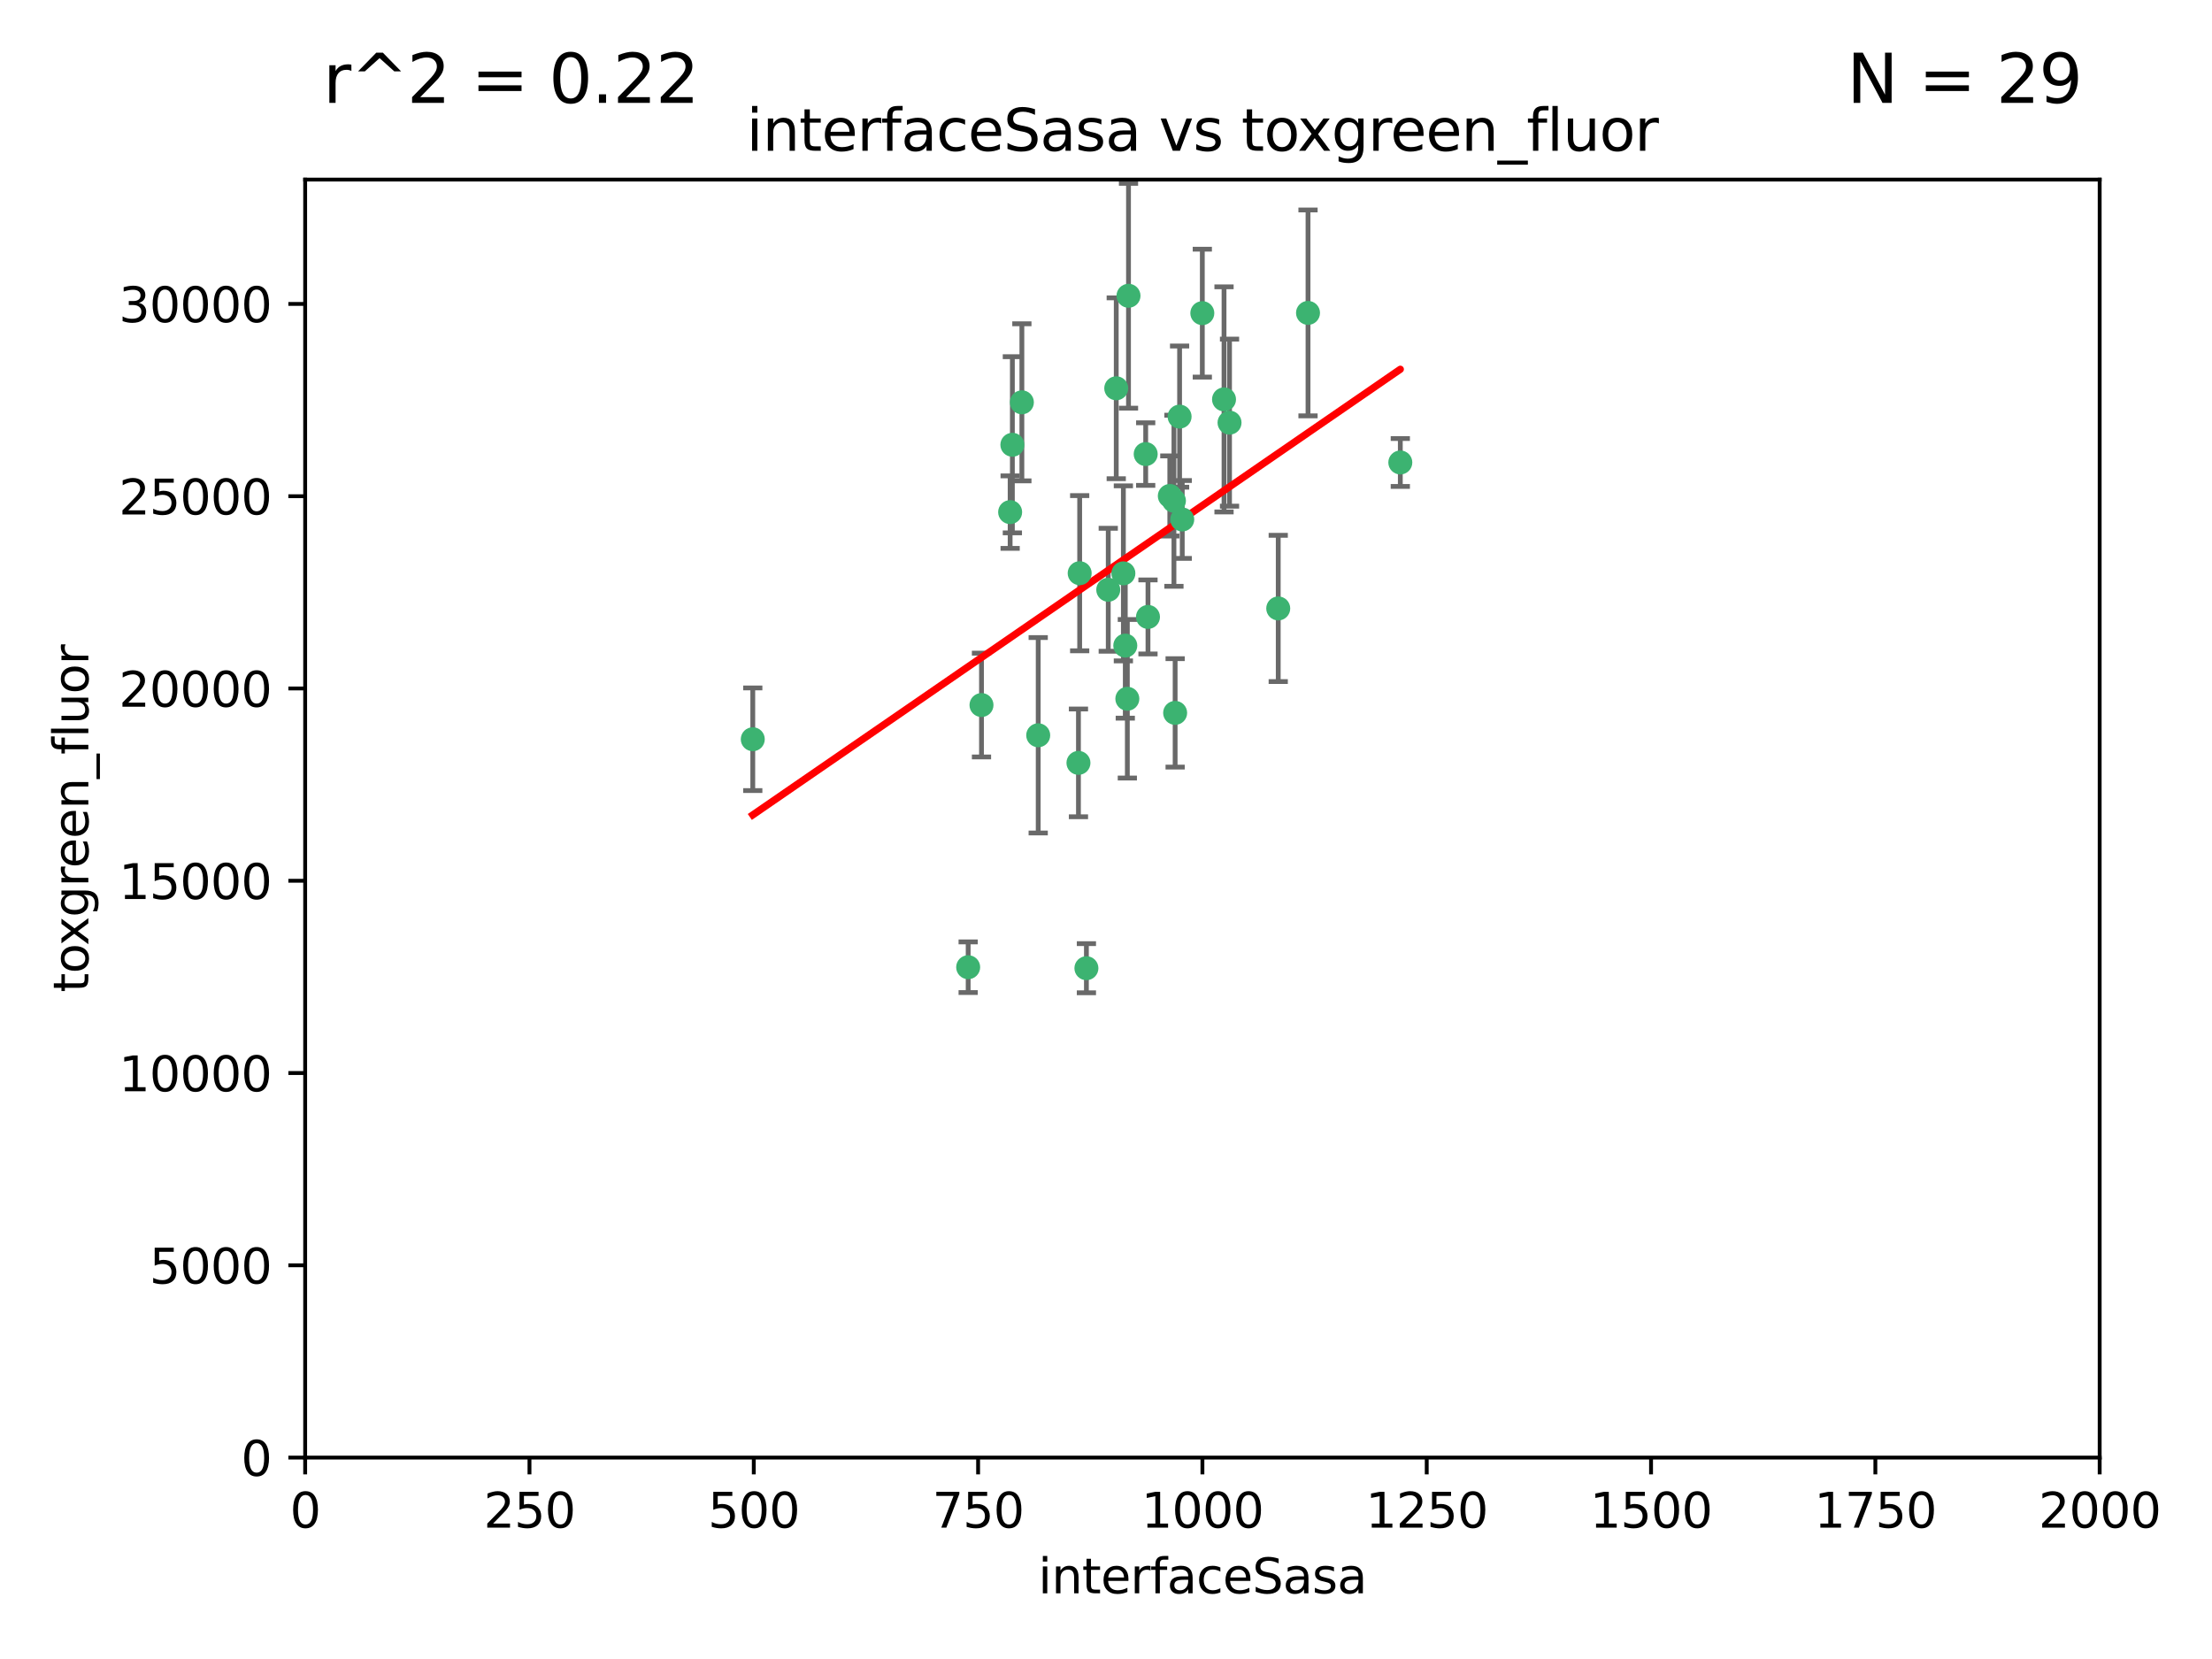 <?xml version="1.0" encoding="utf-8" standalone="no"?>
<!DOCTYPE svg PUBLIC "-//W3C//DTD SVG 1.1//EN"
  "http://www.w3.org/Graphics/SVG/1.1/DTD/svg11.dtd">
<svg xmlns:xlink="http://www.w3.org/1999/xlink" width="460.8pt" height="345.6pt" viewBox="0 0 460.8 345.6" xmlns="http://www.w3.org/2000/svg" version="1.1">
 <defs>
  <style type="text/css">*{stroke-linejoin: round; stroke-linecap: butt}</style>
 </defs>
 <g id="figure_1">
  <g id="patch_1">
   <path d="M 0 345.6 
L 460.8 345.6 
L 460.8 0 
L 0 0 
z
" style="fill: #ffffff"/>
  </g>
  <g id="axes_1">
   <g id="patch_2">
    <path d="M 63.571 303.64 
L 437.4 303.64 
L 437.4 37.411 
L 63.571 37.411 
z
" style="fill: #ffffff"/>
   </g>
   <g id="PathCollection_1">
    <defs>
     <path id="ma94a89e773" d="M 0 1.118 
C 0.297 1.118 0.581 1 0.791 0.791 
C 1 0.581 1.118 0.297 1.118 0 
C 1.118 -0.297 1 -0.581 0.791 -0.791 
C 0.581 -1 0.297 -1.118 0 -1.118 
C -0.297 -1.118 -0.581 -1 -0.791 -0.791 
C -1 -0.581 -1.118 -0.297 -1.118 0 
C -1.118 0.297 -1 0.581 -0.791 0.791 
C -0.581 1 -0.297 1.118 0 1.118 
z
" style="stroke: #3cb371"/>
    </defs>
    <g clip-path="url(#pb6f91dea18)">
     <use xlink:href="#ma94a89e773" x="243.693" y="103.319" style="fill: #3cb371; stroke: #3cb371"/>
     <use xlink:href="#ma94a89e773" x="272.484" y="65.184" style="fill: #3cb371; stroke: #3cb371"/>
     <use xlink:href="#ma94a89e773" x="234.418" y="134.491" style="fill: #3cb371; stroke: #3cb371"/>
     <use xlink:href="#ma94a89e773" x="266.28" y="126.749" style="fill: #3cb371; stroke: #3cb371"/>
     <use xlink:href="#ma94a89e773" x="254.987" y="83.201" style="fill: #3cb371; stroke: #3cb371"/>
     <use xlink:href="#ma94a89e773" x="212.875" y="83.811" style="fill: #3cb371; stroke: #3cb371"/>
     <use xlink:href="#ma94a89e773" x="230.869" y="122.859" style="fill: #3cb371; stroke: #3cb371"/>
     <use xlink:href="#ma94a89e773" x="246.284" y="108.214" style="fill: #3cb371; stroke: #3cb371"/>
     <use xlink:href="#ma94a89e773" x="244.553" y="104.315" style="fill: #3cb371; stroke: #3cb371"/>
     <use xlink:href="#ma94a89e773" x="235.088" y="61.614" style="fill: #3cb371; stroke: #3cb371"/>
     <use xlink:href="#ma94a89e773" x="256.134" y="88.045" style="fill: #3cb371; stroke: #3cb371"/>
     <use xlink:href="#ma94a89e773" x="232.534" y="80.887" style="fill: #3cb371; stroke: #3cb371"/>
     <use xlink:href="#ma94a89e773" x="234.02" y="119.44" style="fill: #3cb371; stroke: #3cb371"/>
     <use xlink:href="#ma94a89e773" x="238.669" y="94.593" style="fill: #3cb371; stroke: #3cb371"/>
     <use xlink:href="#ma94a89e773" x="210.43" y="106.684" style="fill: #3cb371; stroke: #3cb371"/>
     <use xlink:href="#ma94a89e773" x="226.319" y="201.695" style="fill: #3cb371; stroke: #3cb371"/>
     <use xlink:href="#ma94a89e773" x="245.731" y="86.787" style="fill: #3cb371; stroke: #3cb371"/>
     <use xlink:href="#ma94a89e773" x="291.711" y="96.341" style="fill: #3cb371; stroke: #3cb371"/>
     <use xlink:href="#ma94a89e773" x="224.916" y="119.409" style="fill: #3cb371; stroke: #3cb371"/>
     <use xlink:href="#ma94a89e773" x="250.465" y="65.233" style="fill: #3cb371; stroke: #3cb371"/>
     <use xlink:href="#ma94a89e773" x="204.462" y="146.874" style="fill: #3cb371; stroke: #3cb371"/>
     <use xlink:href="#ma94a89e773" x="201.688" y="201.487" style="fill: #3cb371; stroke: #3cb371"/>
     <use xlink:href="#ma94a89e773" x="224.662" y="158.921" style="fill: #3cb371; stroke: #3cb371"/>
     <use xlink:href="#ma94a89e773" x="239.146" y="128.518" style="fill: #3cb371; stroke: #3cb371"/>
     <use xlink:href="#ma94a89e773" x="244.803" y="148.507" style="fill: #3cb371; stroke: #3cb371"/>
     <use xlink:href="#ma94a89e773" x="216.278" y="153.171" style="fill: #3cb371; stroke: #3cb371"/>
     <use xlink:href="#ma94a89e773" x="234.846" y="145.567" style="fill: #3cb371; stroke: #3cb371"/>
     <use xlink:href="#ma94a89e773" x="210.895" y="92.655" style="fill: #3cb371; stroke: #3cb371"/>
     <use xlink:href="#ma94a89e773" x="156.817" y="153.996" style="fill: #3cb371; stroke: #3cb371"/>
    </g>
   </g>
   <g id="matplotlib.axis_1">
    <g id="xtick_1">
     <g id="line2d_1">
      <defs>
       <path id="m7b0fb74e09" d="M 0 0 
L 0 3.5 
" style="stroke: #000000; stroke-width: 0.8"/>
      </defs>
      <g>
       <use xlink:href="#m7b0fb74e09" x="63.571" y="303.64" style="stroke: #000000; stroke-width: 0.8"/>
      </g>
     </g>
     <g id="text_1">
      <!-- 0 -->
      <g transform="translate(60.39 318.238)scale(0.1 -0.1)">
       <defs>
        <path id="DejaVuSans-30" d="M 2034 4250 
Q 1547 4250 1301 3770 
Q 1056 3291 1056 2328 
Q 1056 1369 1301 889 
Q 1547 409 2034 409 
Q 2525 409 2770 889 
Q 3016 1369 3016 2328 
Q 3016 3291 2770 3770 
Q 2525 4250 2034 4250 
z
M 2034 4750 
Q 2819 4750 3233 4129 
Q 3647 3509 3647 2328 
Q 3647 1150 3233 529 
Q 2819 -91 2034 -91 
Q 1250 -91 836 529 
Q 422 1150 422 2328 
Q 422 3509 836 4129 
Q 1250 4750 2034 4750 
z
" transform="scale(0.016)"/>
       </defs>
       <use xlink:href="#DejaVuSans-30"/>
      </g>
     </g>
    </g>
    <g id="xtick_2">
     <g id="line2d_2">
      <g>
       <use xlink:href="#m7b0fb74e09" x="110.3" y="303.64" style="stroke: #000000; stroke-width: 0.8"/>
      </g>
     </g>
     <g id="text_2">
      <!-- 250 -->
      <g transform="translate(100.756 318.238)scale(0.1 -0.1)">
       <defs>
        <path id="DejaVuSans-32" d="M 1228 531 
L 3431 531 
L 3431 0 
L 469 0 
L 469 531 
Q 828 903 1448 1529 
Q 2069 2156 2228 2338 
Q 2531 2678 2651 2914 
Q 2772 3150 2772 3378 
Q 2772 3750 2511 3984 
Q 2250 4219 1831 4219 
Q 1534 4219 1204 4116 
Q 875 4013 500 3803 
L 500 4441 
Q 881 4594 1212 4672 
Q 1544 4750 1819 4750 
Q 2544 4750 2975 4387 
Q 3406 4025 3406 3419 
Q 3406 3131 3298 2873 
Q 3191 2616 2906 2266 
Q 2828 2175 2409 1742 
Q 1991 1309 1228 531 
z
" transform="scale(0.016)"/>
        <path id="DejaVuSans-35" d="M 691 4666 
L 3169 4666 
L 3169 4134 
L 1269 4134 
L 1269 2991 
Q 1406 3038 1543 3061 
Q 1681 3084 1819 3084 
Q 2600 3084 3056 2656 
Q 3513 2228 3513 1497 
Q 3513 744 3044 326 
Q 2575 -91 1722 -91 
Q 1428 -91 1123 -41 
Q 819 9 494 109 
L 494 744 
Q 775 591 1075 516 
Q 1375 441 1709 441 
Q 2250 441 2565 725 
Q 2881 1009 2881 1497 
Q 2881 1984 2565 2268 
Q 2250 2553 1709 2553 
Q 1456 2553 1204 2497 
Q 953 2441 691 2322 
L 691 4666 
z
" transform="scale(0.016)"/>
       </defs>
       <use xlink:href="#DejaVuSans-32"/>
       <use xlink:href="#DejaVuSans-35" x="63.623"/>
       <use xlink:href="#DejaVuSans-30" x="127.246"/>
      </g>
     </g>
    </g>
    <g id="xtick_3">
     <g id="line2d_3">
      <g>
       <use xlink:href="#m7b0fb74e09" x="157.028" y="303.64" style="stroke: #000000; stroke-width: 0.8"/>
      </g>
     </g>
     <g id="text_3">
      <!-- 500 -->
      <g transform="translate(147.485 318.238)scale(0.1 -0.1)">
       <use xlink:href="#DejaVuSans-35"/>
       <use xlink:href="#DejaVuSans-30" x="63.623"/>
       <use xlink:href="#DejaVuSans-30" x="127.246"/>
      </g>
     </g>
    </g>
    <g id="xtick_4">
     <g id="line2d_4">
      <g>
       <use xlink:href="#m7b0fb74e09" x="203.757" y="303.64" style="stroke: #000000; stroke-width: 0.8"/>
      </g>
     </g>
     <g id="text_4">
      <!-- 750 -->
      <g transform="translate(194.213 318.238)scale(0.1 -0.1)">
       <defs>
        <path id="DejaVuSans-37" d="M 525 4666 
L 3525 4666 
L 3525 4397 
L 1831 0 
L 1172 0 
L 2766 4134 
L 525 4134 
L 525 4666 
z
" transform="scale(0.016)"/>
       </defs>
       <use xlink:href="#DejaVuSans-37"/>
       <use xlink:href="#DejaVuSans-35" x="63.623"/>
       <use xlink:href="#DejaVuSans-30" x="127.246"/>
      </g>
     </g>
    </g>
    <g id="xtick_5">
     <g id="line2d_5">
      <g>
       <use xlink:href="#m7b0fb74e09" x="250.486" y="303.64" style="stroke: #000000; stroke-width: 0.8"/>
      </g>
     </g>
     <g id="text_5">
      <!-- 1000 -->
      <g transform="translate(237.761 318.238)scale(0.1 -0.1)">
       <defs>
        <path id="DejaVuSans-31" d="M 794 531 
L 1825 531 
L 1825 4091 
L 703 3866 
L 703 4441 
L 1819 4666 
L 2450 4666 
L 2450 531 
L 3481 531 
L 3481 0 
L 794 0 
L 794 531 
z
" transform="scale(0.016)"/>
       </defs>
       <use xlink:href="#DejaVuSans-31"/>
       <use xlink:href="#DejaVuSans-30" x="63.623"/>
       <use xlink:href="#DejaVuSans-30" x="127.246"/>
       <use xlink:href="#DejaVuSans-30" x="190.869"/>
      </g>
     </g>
    </g>
    <g id="xtick_6">
     <g id="line2d_6">
      <g>
       <use xlink:href="#m7b0fb74e09" x="297.214" y="303.64" style="stroke: #000000; stroke-width: 0.8"/>
      </g>
     </g>
     <g id="text_6">
      <!-- 1250 -->
      <g transform="translate(284.489 318.238)scale(0.1 -0.1)">
       <use xlink:href="#DejaVuSans-31"/>
       <use xlink:href="#DejaVuSans-32" x="63.623"/>
       <use xlink:href="#DejaVuSans-35" x="127.246"/>
       <use xlink:href="#DejaVuSans-30" x="190.869"/>
      </g>
     </g>
    </g>
    <g id="xtick_7">
     <g id="line2d_7">
      <g>
       <use xlink:href="#m7b0fb74e09" x="343.943" y="303.64" style="stroke: #000000; stroke-width: 0.8"/>
      </g>
     </g>
     <g id="text_7">
      <!-- 1500 -->
      <g transform="translate(331.218 318.238)scale(0.1 -0.1)">
       <use xlink:href="#DejaVuSans-31"/>
       <use xlink:href="#DejaVuSans-35" x="63.623"/>
       <use xlink:href="#DejaVuSans-30" x="127.246"/>
       <use xlink:href="#DejaVuSans-30" x="190.869"/>
      </g>
     </g>
    </g>
    <g id="xtick_8">
     <g id="line2d_8">
      <g>
       <use xlink:href="#m7b0fb74e09" x="390.671" y="303.64" style="stroke: #000000; stroke-width: 0.8"/>
      </g>
     </g>
     <g id="text_8">
      <!-- 1750 -->
      <g transform="translate(377.946 318.238)scale(0.1 -0.1)">
       <use xlink:href="#DejaVuSans-31"/>
       <use xlink:href="#DejaVuSans-37" x="63.623"/>
       <use xlink:href="#DejaVuSans-35" x="127.246"/>
       <use xlink:href="#DejaVuSans-30" x="190.869"/>
      </g>
     </g>
    </g>
    <g id="xtick_9">
     <g id="line2d_9">
      <g>
       <use xlink:href="#m7b0fb74e09" x="437.4" y="303.64" style="stroke: #000000; stroke-width: 0.8"/>
      </g>
     </g>
     <g id="text_9">
      <!-- 2000 -->
      <g transform="translate(424.675 318.238)scale(0.1 -0.1)">
       <use xlink:href="#DejaVuSans-32"/>
       <use xlink:href="#DejaVuSans-30" x="63.623"/>
       <use xlink:href="#DejaVuSans-30" x="127.246"/>
       <use xlink:href="#DejaVuSans-30" x="190.869"/>
      </g>
     </g>
    </g>
    <g id="text_10">
     <!-- interfaceSasa -->
     <g transform="translate(216.279 331.917)scale(0.1 -0.1)">
      <defs>
       <path id="DejaVuSans-69" d="M 603 3500 
L 1178 3500 
L 1178 0 
L 603 0 
L 603 3500 
z
M 603 4863 
L 1178 4863 
L 1178 4134 
L 603 4134 
L 603 4863 
z
" transform="scale(0.016)"/>
       <path id="DejaVuSans-6e" d="M 3513 2113 
L 3513 0 
L 2938 0 
L 2938 2094 
Q 2938 2591 2744 2837 
Q 2550 3084 2163 3084 
Q 1697 3084 1428 2787 
Q 1159 2491 1159 1978 
L 1159 0 
L 581 0 
L 581 3500 
L 1159 3500 
L 1159 2956 
Q 1366 3272 1645 3428 
Q 1925 3584 2291 3584 
Q 2894 3584 3203 3211 
Q 3513 2838 3513 2113 
z
" transform="scale(0.016)"/>
       <path id="DejaVuSans-74" d="M 1172 4494 
L 1172 3500 
L 2356 3500 
L 2356 3053 
L 1172 3053 
L 1172 1153 
Q 1172 725 1289 603 
Q 1406 481 1766 481 
L 2356 481 
L 2356 0 
L 1766 0 
Q 1100 0 847 248 
Q 594 497 594 1153 
L 594 3053 
L 172 3053 
L 172 3500 
L 594 3500 
L 594 4494 
L 1172 4494 
z
" transform="scale(0.016)"/>
       <path id="DejaVuSans-65" d="M 3597 1894 
L 3597 1613 
L 953 1613 
Q 991 1019 1311 708 
Q 1631 397 2203 397 
Q 2534 397 2845 478 
Q 3156 559 3463 722 
L 3463 178 
Q 3153 47 2828 -22 
Q 2503 -91 2169 -91 
Q 1331 -91 842 396 
Q 353 884 353 1716 
Q 353 2575 817 3079 
Q 1281 3584 2069 3584 
Q 2775 3584 3186 3129 
Q 3597 2675 3597 1894 
z
M 3022 2063 
Q 3016 2534 2758 2815 
Q 2500 3097 2075 3097 
Q 1594 3097 1305 2825 
Q 1016 2553 972 2059 
L 3022 2063 
z
" transform="scale(0.016)"/>
       <path id="DejaVuSans-72" d="M 2631 2963 
Q 2534 3019 2420 3045 
Q 2306 3072 2169 3072 
Q 1681 3072 1420 2755 
Q 1159 2438 1159 1844 
L 1159 0 
L 581 0 
L 581 3500 
L 1159 3500 
L 1159 2956 
Q 1341 3275 1631 3429 
Q 1922 3584 2338 3584 
Q 2397 3584 2469 3576 
Q 2541 3569 2628 3553 
L 2631 2963 
z
" transform="scale(0.016)"/>
       <path id="DejaVuSans-66" d="M 2375 4863 
L 2375 4384 
L 1825 4384 
Q 1516 4384 1395 4259 
Q 1275 4134 1275 3809 
L 1275 3500 
L 2222 3500 
L 2222 3053 
L 1275 3053 
L 1275 0 
L 697 0 
L 697 3053 
L 147 3053 
L 147 3500 
L 697 3500 
L 697 3744 
Q 697 4328 969 4595 
Q 1241 4863 1831 4863 
L 2375 4863 
z
" transform="scale(0.016)"/>
       <path id="DejaVuSans-61" d="M 2194 1759 
Q 1497 1759 1228 1600 
Q 959 1441 959 1056 
Q 959 750 1161 570 
Q 1363 391 1709 391 
Q 2188 391 2477 730 
Q 2766 1069 2766 1631 
L 2766 1759 
L 2194 1759 
z
M 3341 1997 
L 3341 0 
L 2766 0 
L 2766 531 
Q 2569 213 2275 61 
Q 1981 -91 1556 -91 
Q 1019 -91 701 211 
Q 384 513 384 1019 
Q 384 1609 779 1909 
Q 1175 2209 1959 2209 
L 2766 2209 
L 2766 2266 
Q 2766 2663 2505 2880 
Q 2244 3097 1772 3097 
Q 1472 3097 1187 3025 
Q 903 2953 641 2809 
L 641 3341 
Q 956 3463 1253 3523 
Q 1550 3584 1831 3584 
Q 2591 3584 2966 3190 
Q 3341 2797 3341 1997 
z
" transform="scale(0.016)"/>
       <path id="DejaVuSans-63" d="M 3122 3366 
L 3122 2828 
Q 2878 2963 2633 3030 
Q 2388 3097 2138 3097 
Q 1578 3097 1268 2742 
Q 959 2388 959 1747 
Q 959 1106 1268 751 
Q 1578 397 2138 397 
Q 2388 397 2633 464 
Q 2878 531 3122 666 
L 3122 134 
Q 2881 22 2623 -34 
Q 2366 -91 2075 -91 
Q 1284 -91 818 406 
Q 353 903 353 1747 
Q 353 2603 823 3093 
Q 1294 3584 2113 3584 
Q 2378 3584 2631 3529 
Q 2884 3475 3122 3366 
z
" transform="scale(0.016)"/>
       <path id="DejaVuSans-53" d="M 3425 4513 
L 3425 3897 
Q 3066 4069 2747 4153 
Q 2428 4238 2131 4238 
Q 1616 4238 1336 4038 
Q 1056 3838 1056 3469 
Q 1056 3159 1242 3001 
Q 1428 2844 1947 2747 
L 2328 2669 
Q 3034 2534 3370 2195 
Q 3706 1856 3706 1288 
Q 3706 609 3251 259 
Q 2797 -91 1919 -91 
Q 1588 -91 1214 -16 
Q 841 59 441 206 
L 441 856 
Q 825 641 1194 531 
Q 1563 422 1919 422 
Q 2459 422 2753 634 
Q 3047 847 3047 1241 
Q 3047 1584 2836 1778 
Q 2625 1972 2144 2069 
L 1759 2144 
Q 1053 2284 737 2584 
Q 422 2884 422 3419 
Q 422 4038 858 4394 
Q 1294 4750 2059 4750 
Q 2388 4750 2728 4690 
Q 3069 4631 3425 4513 
z
" transform="scale(0.016)"/>
       <path id="DejaVuSans-73" d="M 2834 3397 
L 2834 2853 
Q 2591 2978 2328 3040 
Q 2066 3103 1784 3103 
Q 1356 3103 1142 2972 
Q 928 2841 928 2578 
Q 928 2378 1081 2264 
Q 1234 2150 1697 2047 
L 1894 2003 
Q 2506 1872 2764 1633 
Q 3022 1394 3022 966 
Q 3022 478 2636 193 
Q 2250 -91 1575 -91 
Q 1294 -91 989 -36 
Q 684 19 347 128 
L 347 722 
Q 666 556 975 473 
Q 1284 391 1588 391 
Q 1994 391 2212 530 
Q 2431 669 2431 922 
Q 2431 1156 2273 1281 
Q 2116 1406 1581 1522 
L 1381 1569 
Q 847 1681 609 1914 
Q 372 2147 372 2553 
Q 372 3047 722 3315 
Q 1072 3584 1716 3584 
Q 2034 3584 2315 3537 
Q 2597 3491 2834 3397 
z
" transform="scale(0.016)"/>
      </defs>
      <use xlink:href="#DejaVuSans-69"/>
      <use xlink:href="#DejaVuSans-6e" x="27.783"/>
      <use xlink:href="#DejaVuSans-74" x="91.162"/>
      <use xlink:href="#DejaVuSans-65" x="130.371"/>
      <use xlink:href="#DejaVuSans-72" x="191.895"/>
      <use xlink:href="#DejaVuSans-66" x="233.008"/>
      <use xlink:href="#DejaVuSans-61" x="268.213"/>
      <use xlink:href="#DejaVuSans-63" x="329.492"/>
      <use xlink:href="#DejaVuSans-65" x="384.473"/>
      <use xlink:href="#DejaVuSans-53" x="445.996"/>
      <use xlink:href="#DejaVuSans-61" x="509.473"/>
      <use xlink:href="#DejaVuSans-73" x="570.752"/>
      <use xlink:href="#DejaVuSans-61" x="622.852"/>
     </g>
    </g>
   </g>
   <g id="matplotlib.axis_2">
    <g id="ytick_1">
     <g id="line2d_10">
      <defs>
       <path id="ma7019f985c" d="M 0 0 
L -3.5 0 
" style="stroke: #000000; stroke-width: 0.8"/>
      </defs>
      <g>
       <use xlink:href="#ma7019f985c" x="63.571" y="303.64" style="stroke: #000000; stroke-width: 0.8"/>
      </g>
     </g>
     <g id="text_11">
      <!-- 0 -->
      <g transform="translate(50.209 307.439)scale(0.1 -0.1)">
       <use xlink:href="#DejaVuSans-30"/>
      </g>
     </g>
    </g>
    <g id="ytick_2">
     <g id="line2d_11">
      <g>
       <use xlink:href="#ma7019f985c" x="63.571" y="263.586" style="stroke: #000000; stroke-width: 0.8"/>
      </g>
     </g>
     <g id="text_12">
      <!-- 5000 -->
      <g transform="translate(31.121 267.385)scale(0.1 -0.1)">
       <use xlink:href="#DejaVuSans-35"/>
       <use xlink:href="#DejaVuSans-30" x="63.623"/>
       <use xlink:href="#DejaVuSans-30" x="127.246"/>
       <use xlink:href="#DejaVuSans-30" x="190.869"/>
      </g>
     </g>
    </g>
    <g id="ytick_3">
     <g id="line2d_12">
      <g>
       <use xlink:href="#ma7019f985c" x="63.571" y="223.532" style="stroke: #000000; stroke-width: 0.8"/>
      </g>
     </g>
     <g id="text_13">
      <!-- 10000 -->
      <g transform="translate(24.759 227.331)scale(0.1 -0.1)">
       <use xlink:href="#DejaVuSans-31"/>
       <use xlink:href="#DejaVuSans-30" x="63.623"/>
       <use xlink:href="#DejaVuSans-30" x="127.246"/>
       <use xlink:href="#DejaVuSans-30" x="190.869"/>
       <use xlink:href="#DejaVuSans-30" x="254.492"/>
      </g>
     </g>
    </g>
    <g id="ytick_4">
     <g id="line2d_13">
      <g>
       <use xlink:href="#ma7019f985c" x="63.571" y="183.478" style="stroke: #000000; stroke-width: 0.8"/>
      </g>
     </g>
     <g id="text_14">
      <!-- 15000 -->
      <g transform="translate(24.759 187.278)scale(0.1 -0.1)">
       <use xlink:href="#DejaVuSans-31"/>
       <use xlink:href="#DejaVuSans-35" x="63.623"/>
       <use xlink:href="#DejaVuSans-30" x="127.246"/>
       <use xlink:href="#DejaVuSans-30" x="190.869"/>
       <use xlink:href="#DejaVuSans-30" x="254.492"/>
      </g>
     </g>
    </g>
    <g id="ytick_5">
     <g id="line2d_14">
      <g>
       <use xlink:href="#ma7019f985c" x="63.571" y="143.424" style="stroke: #000000; stroke-width: 0.8"/>
      </g>
     </g>
     <g id="text_15">
      <!-- 20000 -->
      <g transform="translate(24.759 147.224)scale(0.1 -0.1)">
       <use xlink:href="#DejaVuSans-32"/>
       <use xlink:href="#DejaVuSans-30" x="63.623"/>
       <use xlink:href="#DejaVuSans-30" x="127.246"/>
       <use xlink:href="#DejaVuSans-30" x="190.869"/>
       <use xlink:href="#DejaVuSans-30" x="254.492"/>
      </g>
     </g>
    </g>
    <g id="ytick_6">
     <g id="line2d_15">
      <g>
       <use xlink:href="#ma7019f985c" x="63.571" y="103.371" style="stroke: #000000; stroke-width: 0.8"/>
      </g>
     </g>
     <g id="text_16">
      <!-- 25000 -->
      <g transform="translate(24.759 107.17)scale(0.1 -0.1)">
       <use xlink:href="#DejaVuSans-32"/>
       <use xlink:href="#DejaVuSans-35" x="63.623"/>
       <use xlink:href="#DejaVuSans-30" x="127.246"/>
       <use xlink:href="#DejaVuSans-30" x="190.869"/>
       <use xlink:href="#DejaVuSans-30" x="254.492"/>
      </g>
     </g>
    </g>
    <g id="ytick_7">
     <g id="line2d_16">
      <g>
       <use xlink:href="#ma7019f985c" x="63.571" y="63.317" style="stroke: #000000; stroke-width: 0.8"/>
      </g>
     </g>
     <g id="text_17">
      <!-- 30000 -->
      <g transform="translate(24.759 67.116)scale(0.1 -0.1)">
       <defs>
        <path id="DejaVuSans-33" d="M 2597 2516 
Q 3050 2419 3304 2112 
Q 3559 1806 3559 1356 
Q 3559 666 3084 287 
Q 2609 -91 1734 -91 
Q 1441 -91 1130 -33 
Q 819 25 488 141 
L 488 750 
Q 750 597 1062 519 
Q 1375 441 1716 441 
Q 2309 441 2620 675 
Q 2931 909 2931 1356 
Q 2931 1769 2642 2001 
Q 2353 2234 1838 2234 
L 1294 2234 
L 1294 2753 
L 1863 2753 
Q 2328 2753 2575 2939 
Q 2822 3125 2822 3475 
Q 2822 3834 2567 4026 
Q 2313 4219 1838 4219 
Q 1578 4219 1281 4162 
Q 984 4106 628 3988 
L 628 4550 
Q 988 4650 1302 4700 
Q 1616 4750 1894 4750 
Q 2613 4750 3031 4423 
Q 3450 4097 3450 3541 
Q 3450 3153 3228 2886 
Q 3006 2619 2597 2516 
z
" transform="scale(0.016)"/>
       </defs>
       <use xlink:href="#DejaVuSans-33"/>
       <use xlink:href="#DejaVuSans-30" x="63.623"/>
       <use xlink:href="#DejaVuSans-30" x="127.246"/>
       <use xlink:href="#DejaVuSans-30" x="190.869"/>
       <use xlink:href="#DejaVuSans-30" x="254.492"/>
      </g>
     </g>
    </g>
    <g id="text_18">
     <!-- toxgreen_fluor -->
     <g transform="translate(18.401 206.72)rotate(-90)scale(0.1 -0.1)">
      <defs>
       <path id="DejaVuSans-6f" d="M 1959 3097 
Q 1497 3097 1228 2736 
Q 959 2375 959 1747 
Q 959 1119 1226 758 
Q 1494 397 1959 397 
Q 2419 397 2687 759 
Q 2956 1122 2956 1747 
Q 2956 2369 2687 2733 
Q 2419 3097 1959 3097 
z
M 1959 3584 
Q 2709 3584 3137 3096 
Q 3566 2609 3566 1747 
Q 3566 888 3137 398 
Q 2709 -91 1959 -91 
Q 1206 -91 779 398 
Q 353 888 353 1747 
Q 353 2609 779 3096 
Q 1206 3584 1959 3584 
z
" transform="scale(0.016)"/>
       <path id="DejaVuSans-78" d="M 3513 3500 
L 2247 1797 
L 3578 0 
L 2900 0 
L 1881 1375 
L 863 0 
L 184 0 
L 1544 1831 
L 300 3500 
L 978 3500 
L 1906 2253 
L 2834 3500 
L 3513 3500 
z
" transform="scale(0.016)"/>
       <path id="DejaVuSans-67" d="M 2906 1791 
Q 2906 2416 2648 2759 
Q 2391 3103 1925 3103 
Q 1463 3103 1205 2759 
Q 947 2416 947 1791 
Q 947 1169 1205 825 
Q 1463 481 1925 481 
Q 2391 481 2648 825 
Q 2906 1169 2906 1791 
z
M 3481 434 
Q 3481 -459 3084 -895 
Q 2688 -1331 1869 -1331 
Q 1566 -1331 1297 -1286 
Q 1028 -1241 775 -1147 
L 775 -588 
Q 1028 -725 1275 -790 
Q 1522 -856 1778 -856 
Q 2344 -856 2625 -561 
Q 2906 -266 2906 331 
L 2906 616 
Q 2728 306 2450 153 
Q 2172 0 1784 0 
Q 1141 0 747 490 
Q 353 981 353 1791 
Q 353 2603 747 3093 
Q 1141 3584 1784 3584 
Q 2172 3584 2450 3431 
Q 2728 3278 2906 2969 
L 2906 3500 
L 3481 3500 
L 3481 434 
z
" transform="scale(0.016)"/>
       <path id="DejaVuSans-5f" d="M 3263 -1063 
L 3263 -1509 
L -63 -1509 
L -63 -1063 
L 3263 -1063 
z
" transform="scale(0.016)"/>
       <path id="DejaVuSans-6c" d="M 603 4863 
L 1178 4863 
L 1178 0 
L 603 0 
L 603 4863 
z
" transform="scale(0.016)"/>
       <path id="DejaVuSans-75" d="M 544 1381 
L 544 3500 
L 1119 3500 
L 1119 1403 
Q 1119 906 1312 657 
Q 1506 409 1894 409 
Q 2359 409 2629 706 
Q 2900 1003 2900 1516 
L 2900 3500 
L 3475 3500 
L 3475 0 
L 2900 0 
L 2900 538 
Q 2691 219 2414 64 
Q 2138 -91 1772 -91 
Q 1169 -91 856 284 
Q 544 659 544 1381 
z
M 1991 3584 
L 1991 3584 
z
" transform="scale(0.016)"/>
      </defs>
      <use xlink:href="#DejaVuSans-74"/>
      <use xlink:href="#DejaVuSans-6f" x="39.209"/>
      <use xlink:href="#DejaVuSans-78" x="97.266"/>
      <use xlink:href="#DejaVuSans-67" x="156.445"/>
      <use xlink:href="#DejaVuSans-72" x="219.922"/>
      <use xlink:href="#DejaVuSans-65" x="258.785"/>
      <use xlink:href="#DejaVuSans-65" x="320.309"/>
      <use xlink:href="#DejaVuSans-6e" x="381.832"/>
      <use xlink:href="#DejaVuSans-5f" x="445.211"/>
      <use xlink:href="#DejaVuSans-66" x="495.211"/>
      <use xlink:href="#DejaVuSans-6c" x="530.416"/>
      <use xlink:href="#DejaVuSans-75" x="558.199"/>
      <use xlink:href="#DejaVuSans-6f" x="621.578"/>
      <use xlink:href="#DejaVuSans-72" x="682.76"/>
     </g>
    </g>
   </g>
   <g id="LineCollection_1">
    <path d="M 243.693 111.662 
L 243.693 94.976 
" clip-path="url(#pb6f91dea18)" style="fill: none; stroke: #696969"/>
    <path d="M 272.484 86.629 
L 272.484 43.739 
" clip-path="url(#pb6f91dea18)" style="fill: none; stroke: #696969"/>
    <path d="M 234.418 149.606 
L 234.418 119.375 
" clip-path="url(#pb6f91dea18)" style="fill: none; stroke: #696969"/>
    <path d="M 266.28 141.983 
L 266.28 111.515 
" clip-path="url(#pb6f91dea18)" style="fill: none; stroke: #696969"/>
    <path d="M 254.987 106.648 
L 254.987 59.753 
" clip-path="url(#pb6f91dea18)" style="fill: none; stroke: #696969"/>
    <path d="M 212.875 100.173 
L 212.875 67.45 
" clip-path="url(#pb6f91dea18)" style="fill: none; stroke: #696969"/>
    <path d="M 230.869 135.667 
L 230.869 110.051 
" clip-path="url(#pb6f91dea18)" style="fill: none; stroke: #696969"/>
    <path d="M 246.284 116.326 
L 246.284 100.101 
" clip-path="url(#pb6f91dea18)" style="fill: none; stroke: #696969"/>
    <path d="M 244.553 122.133 
L 244.553 86.497 
" clip-path="url(#pb6f91dea18)" style="fill: none; stroke: #696969"/>
    <path d="M 235.088 85.029 
L 235.088 38.199 
" clip-path="url(#pb6f91dea18)" style="fill: none; stroke: #696969"/>
    <path d="M 256.134 105.444 
L 256.134 70.646 
" clip-path="url(#pb6f91dea18)" style="fill: none; stroke: #696969"/>
    <path d="M 232.534 99.727 
L 232.534 62.047 
" clip-path="url(#pb6f91dea18)" style="fill: none; stroke: #696969"/>
    <path d="M 234.02 137.675 
L 234.02 101.206 
" clip-path="url(#pb6f91dea18)" style="fill: none; stroke: #696969"/>
    <path d="M 238.669 101.108 
L 238.669 88.078 
" clip-path="url(#pb6f91dea18)" style="fill: none; stroke: #696969"/>
    <path d="M 210.43 114.235 
L 210.43 99.134 
" clip-path="url(#pb6f91dea18)" style="fill: none; stroke: #696969"/>
    <path d="M 226.319 206.809 
L 226.319 196.58 
" clip-path="url(#pb6f91dea18)" style="fill: none; stroke: #696969"/>
    <path d="M 245.731 101.495 
L 245.731 72.08 
" clip-path="url(#pb6f91dea18)" style="fill: none; stroke: #696969"/>
    <path d="M 291.711 101.329 
L 291.711 91.353 
" clip-path="url(#pb6f91dea18)" style="fill: none; stroke: #696969"/>
    <path d="M 224.916 135.574 
L 224.916 103.243 
" clip-path="url(#pb6f91dea18)" style="fill: none; stroke: #696969"/>
    <path d="M 250.465 78.556 
L 250.465 51.911 
" clip-path="url(#pb6f91dea18)" style="fill: none; stroke: #696969"/>
    <path d="M 204.462 157.684 
L 204.462 136.065 
" clip-path="url(#pb6f91dea18)" style="fill: none; stroke: #696969"/>
    <path d="M 201.688 206.761 
L 201.688 196.213 
" clip-path="url(#pb6f91dea18)" style="fill: none; stroke: #696969"/>
    <path d="M 224.662 170.147 
L 224.662 147.694 
" clip-path="url(#pb6f91dea18)" style="fill: none; stroke: #696969"/>
    <path d="M 239.146 136.228 
L 239.146 120.808 
" clip-path="url(#pb6f91dea18)" style="fill: none; stroke: #696969"/>
    <path d="M 244.803 159.798 
L 244.803 137.216 
" clip-path="url(#pb6f91dea18)" style="fill: none; stroke: #696969"/>
    <path d="M 216.278 173.526 
L 216.278 132.815 
" clip-path="url(#pb6f91dea18)" style="fill: none; stroke: #696969"/>
    <path d="M 234.846 162.081 
L 234.846 129.053 
" clip-path="url(#pb6f91dea18)" style="fill: none; stroke: #696969"/>
    <path d="M 210.895 111.003 
L 210.895 74.306 
" clip-path="url(#pb6f91dea18)" style="fill: none; stroke: #696969"/>
    <path d="M 156.817 164.686 
L 156.817 143.305 
" clip-path="url(#pb6f91dea18)" style="fill: none; stroke: #696969"/>
   </g>
   <g id="line2d_17">
    <defs>
     <path id="meee6a802b5" d="M 2 0 
L -2 -0 
" style="stroke: #696969"/>
    </defs>
    <g clip-path="url(#pb6f91dea18)">
     <use xlink:href="#meee6a802b5" x="243.693" y="111.662" style="fill: #696969; stroke: #696969"/>
     <use xlink:href="#meee6a802b5" x="272.484" y="86.629" style="fill: #696969; stroke: #696969"/>
     <use xlink:href="#meee6a802b5" x="234.418" y="149.606" style="fill: #696969; stroke: #696969"/>
     <use xlink:href="#meee6a802b5" x="266.28" y="141.983" style="fill: #696969; stroke: #696969"/>
     <use xlink:href="#meee6a802b5" x="254.987" y="106.648" style="fill: #696969; stroke: #696969"/>
     <use xlink:href="#meee6a802b5" x="212.875" y="100.173" style="fill: #696969; stroke: #696969"/>
     <use xlink:href="#meee6a802b5" x="230.869" y="135.667" style="fill: #696969; stroke: #696969"/>
     <use xlink:href="#meee6a802b5" x="246.284" y="116.326" style="fill: #696969; stroke: #696969"/>
     <use xlink:href="#meee6a802b5" x="244.553" y="122.133" style="fill: #696969; stroke: #696969"/>
     <use xlink:href="#meee6a802b5" x="235.088" y="85.029" style="fill: #696969; stroke: #696969"/>
     <use xlink:href="#meee6a802b5" x="256.134" y="105.444" style="fill: #696969; stroke: #696969"/>
     <use xlink:href="#meee6a802b5" x="232.534" y="99.727" style="fill: #696969; stroke: #696969"/>
     <use xlink:href="#meee6a802b5" x="234.02" y="137.675" style="fill: #696969; stroke: #696969"/>
     <use xlink:href="#meee6a802b5" x="238.669" y="101.108" style="fill: #696969; stroke: #696969"/>
     <use xlink:href="#meee6a802b5" x="210.43" y="114.235" style="fill: #696969; stroke: #696969"/>
     <use xlink:href="#meee6a802b5" x="226.319" y="206.809" style="fill: #696969; stroke: #696969"/>
     <use xlink:href="#meee6a802b5" x="245.731" y="101.495" style="fill: #696969; stroke: #696969"/>
     <use xlink:href="#meee6a802b5" x="291.711" y="101.329" style="fill: #696969; stroke: #696969"/>
     <use xlink:href="#meee6a802b5" x="224.916" y="135.574" style="fill: #696969; stroke: #696969"/>
     <use xlink:href="#meee6a802b5" x="250.465" y="78.556" style="fill: #696969; stroke: #696969"/>
     <use xlink:href="#meee6a802b5" x="204.462" y="157.684" style="fill: #696969; stroke: #696969"/>
     <use xlink:href="#meee6a802b5" x="201.688" y="206.761" style="fill: #696969; stroke: #696969"/>
     <use xlink:href="#meee6a802b5" x="224.662" y="170.147" style="fill: #696969; stroke: #696969"/>
     <use xlink:href="#meee6a802b5" x="239.146" y="136.228" style="fill: #696969; stroke: #696969"/>
     <use xlink:href="#meee6a802b5" x="244.803" y="159.798" style="fill: #696969; stroke: #696969"/>
     <use xlink:href="#meee6a802b5" x="216.278" y="173.526" style="fill: #696969; stroke: #696969"/>
     <use xlink:href="#meee6a802b5" x="234.846" y="162.081" style="fill: #696969; stroke: #696969"/>
     <use xlink:href="#meee6a802b5" x="210.895" y="111.003" style="fill: #696969; stroke: #696969"/>
     <use xlink:href="#meee6a802b5" x="156.817" y="164.686" style="fill: #696969; stroke: #696969"/>
    </g>
   </g>
   <g id="line2d_18">
    <g clip-path="url(#pb6f91dea18)">
     <use xlink:href="#meee6a802b5" x="243.693" y="94.976" style="fill: #696969; stroke: #696969"/>
     <use xlink:href="#meee6a802b5" x="272.484" y="43.739" style="fill: #696969; stroke: #696969"/>
     <use xlink:href="#meee6a802b5" x="234.418" y="119.375" style="fill: #696969; stroke: #696969"/>
     <use xlink:href="#meee6a802b5" x="266.28" y="111.515" style="fill: #696969; stroke: #696969"/>
     <use xlink:href="#meee6a802b5" x="254.987" y="59.753" style="fill: #696969; stroke: #696969"/>
     <use xlink:href="#meee6a802b5" x="212.875" y="67.45" style="fill: #696969; stroke: #696969"/>
     <use xlink:href="#meee6a802b5" x="230.869" y="110.051" style="fill: #696969; stroke: #696969"/>
     <use xlink:href="#meee6a802b5" x="246.284" y="100.101" style="fill: #696969; stroke: #696969"/>
     <use xlink:href="#meee6a802b5" x="244.553" y="86.497" style="fill: #696969; stroke: #696969"/>
     <use xlink:href="#meee6a802b5" x="235.088" y="38.199" style="fill: #696969; stroke: #696969"/>
     <use xlink:href="#meee6a802b5" x="256.134" y="70.646" style="fill: #696969; stroke: #696969"/>
     <use xlink:href="#meee6a802b5" x="232.534" y="62.047" style="fill: #696969; stroke: #696969"/>
     <use xlink:href="#meee6a802b5" x="234.02" y="101.206" style="fill: #696969; stroke: #696969"/>
     <use xlink:href="#meee6a802b5" x="238.669" y="88.078" style="fill: #696969; stroke: #696969"/>
     <use xlink:href="#meee6a802b5" x="210.43" y="99.134" style="fill: #696969; stroke: #696969"/>
     <use xlink:href="#meee6a802b5" x="226.319" y="196.58" style="fill: #696969; stroke: #696969"/>
     <use xlink:href="#meee6a802b5" x="245.731" y="72.08" style="fill: #696969; stroke: #696969"/>
     <use xlink:href="#meee6a802b5" x="291.711" y="91.353" style="fill: #696969; stroke: #696969"/>
     <use xlink:href="#meee6a802b5" x="224.916" y="103.243" style="fill: #696969; stroke: #696969"/>
     <use xlink:href="#meee6a802b5" x="250.465" y="51.911" style="fill: #696969; stroke: #696969"/>
     <use xlink:href="#meee6a802b5" x="204.462" y="136.065" style="fill: #696969; stroke: #696969"/>
     <use xlink:href="#meee6a802b5" x="201.688" y="196.213" style="fill: #696969; stroke: #696969"/>
     <use xlink:href="#meee6a802b5" x="224.662" y="147.694" style="fill: #696969; stroke: #696969"/>
     <use xlink:href="#meee6a802b5" x="239.146" y="120.808" style="fill: #696969; stroke: #696969"/>
     <use xlink:href="#meee6a802b5" x="244.803" y="137.216" style="fill: #696969; stroke: #696969"/>
     <use xlink:href="#meee6a802b5" x="216.278" y="132.815" style="fill: #696969; stroke: #696969"/>
     <use xlink:href="#meee6a802b5" x="234.846" y="129.053" style="fill: #696969; stroke: #696969"/>
     <use xlink:href="#meee6a802b5" x="210.895" y="74.306" style="fill: #696969; stroke: #696969"/>
     <use xlink:href="#meee6a802b5" x="156.817" y="143.305" style="fill: #696969; stroke: #696969"/>
    </g>
   </g>
   <g id="line2d_19">
    <path d="M 243.693 109.97 
L 272.484 90.156 
L 234.418 116.354 
L 266.28 94.425 
L 254.987 102.198 
L 212.875 131.181 
L 230.869 118.796 
L 246.284 108.187 
L 244.553 109.379 
L 235.088 115.893 
L 256.134 101.408 
L 232.534 117.65 
L 234.02 116.628 
L 238.669 113.428 
L 210.43 132.863 
L 226.319 121.928 
L 245.731 108.568 
L 291.711 76.923 
L 224.916 122.894 
L 250.465 105.31 
L 204.462 136.971 
L 201.688 138.88 
L 224.662 123.069 
L 239.146 113.1 
L 244.803 109.206 
L 216.278 128.838 
L 234.846 116.059 
L 210.895 132.543 
L 156.817 169.761 
" clip-path="url(#pb6f91dea18)" style="fill: none; stroke: #ff0000; stroke-width: 1.5; stroke-linecap: square"/>
   </g>
   <g id="line2d_20">
    <defs>
     <path id="mc0c3069741" d="M 0 2 
C 0.53 2 1.039 1.789 1.414 1.414 
C 1.789 1.039 2 0.53 2 0 
C 2 -0.53 1.789 -1.039 1.414 -1.414 
C 1.039 -1.789 0.53 -2 0 -2 
C -0.53 -2 -1.039 -1.789 -1.414 -1.414 
C -1.789 -1.039 -2 -0.53 -2 0 
C -2 0.53 -1.789 1.039 -1.414 1.414 
C -1.039 1.789 -0.53 2 0 2 
z
" style="stroke: #3cb371"/>
    </defs>
    <g clip-path="url(#pb6f91dea18)">
     <use xlink:href="#mc0c3069741" x="243.693" y="103.319" style="fill: #3cb371; stroke: #3cb371"/>
     <use xlink:href="#mc0c3069741" x="272.484" y="65.184" style="fill: #3cb371; stroke: #3cb371"/>
     <use xlink:href="#mc0c3069741" x="234.418" y="134.491" style="fill: #3cb371; stroke: #3cb371"/>
     <use xlink:href="#mc0c3069741" x="266.28" y="126.749" style="fill: #3cb371; stroke: #3cb371"/>
     <use xlink:href="#mc0c3069741" x="254.987" y="83.201" style="fill: #3cb371; stroke: #3cb371"/>
     <use xlink:href="#mc0c3069741" x="212.875" y="83.811" style="fill: #3cb371; stroke: #3cb371"/>
     <use xlink:href="#mc0c3069741" x="230.869" y="122.859" style="fill: #3cb371; stroke: #3cb371"/>
     <use xlink:href="#mc0c3069741" x="246.284" y="108.214" style="fill: #3cb371; stroke: #3cb371"/>
     <use xlink:href="#mc0c3069741" x="244.553" y="104.315" style="fill: #3cb371; stroke: #3cb371"/>
     <use xlink:href="#mc0c3069741" x="235.088" y="61.614" style="fill: #3cb371; stroke: #3cb371"/>
     <use xlink:href="#mc0c3069741" x="256.134" y="88.045" style="fill: #3cb371; stroke: #3cb371"/>
     <use xlink:href="#mc0c3069741" x="232.534" y="80.887" style="fill: #3cb371; stroke: #3cb371"/>
     <use xlink:href="#mc0c3069741" x="234.02" y="119.44" style="fill: #3cb371; stroke: #3cb371"/>
     <use xlink:href="#mc0c3069741" x="238.669" y="94.593" style="fill: #3cb371; stroke: #3cb371"/>
     <use xlink:href="#mc0c3069741" x="210.43" y="106.684" style="fill: #3cb371; stroke: #3cb371"/>
     <use xlink:href="#mc0c3069741" x="226.319" y="201.695" style="fill: #3cb371; stroke: #3cb371"/>
     <use xlink:href="#mc0c3069741" x="245.731" y="86.787" style="fill: #3cb371; stroke: #3cb371"/>
     <use xlink:href="#mc0c3069741" x="291.711" y="96.341" style="fill: #3cb371; stroke: #3cb371"/>
     <use xlink:href="#mc0c3069741" x="224.916" y="119.409" style="fill: #3cb371; stroke: #3cb371"/>
     <use xlink:href="#mc0c3069741" x="250.465" y="65.233" style="fill: #3cb371; stroke: #3cb371"/>
     <use xlink:href="#mc0c3069741" x="204.462" y="146.874" style="fill: #3cb371; stroke: #3cb371"/>
     <use xlink:href="#mc0c3069741" x="201.688" y="201.487" style="fill: #3cb371; stroke: #3cb371"/>
     <use xlink:href="#mc0c3069741" x="224.662" y="158.921" style="fill: #3cb371; stroke: #3cb371"/>
     <use xlink:href="#mc0c3069741" x="239.146" y="128.518" style="fill: #3cb371; stroke: #3cb371"/>
     <use xlink:href="#mc0c3069741" x="244.803" y="148.507" style="fill: #3cb371; stroke: #3cb371"/>
     <use xlink:href="#mc0c3069741" x="216.278" y="153.171" style="fill: #3cb371; stroke: #3cb371"/>
     <use xlink:href="#mc0c3069741" x="234.846" y="145.567" style="fill: #3cb371; stroke: #3cb371"/>
     <use xlink:href="#mc0c3069741" x="210.895" y="92.655" style="fill: #3cb371; stroke: #3cb371"/>
     <use xlink:href="#mc0c3069741" x="156.817" y="153.996" style="fill: #3cb371; stroke: #3cb371"/>
    </g>
   </g>
   <g id="patch_3">
    <path d="M 63.571 303.64 
L 63.571 37.411 
" style="fill: none; stroke: #000000; stroke-width: 0.8; stroke-linejoin: miter; stroke-linecap: square"/>
   </g>
   <g id="patch_4">
    <path d="M 437.4 303.64 
L 437.4 37.411 
" style="fill: none; stroke: #000000; stroke-width: 0.8; stroke-linejoin: miter; stroke-linecap: square"/>
   </g>
   <g id="patch_5">
    <path d="M 63.571 303.64 
L 437.4 303.64 
" style="fill: none; stroke: #000000; stroke-width: 0.8; stroke-linejoin: miter; stroke-linecap: square"/>
   </g>
   <g id="patch_6">
    <path d="M 63.571 37.411 
L 437.4 37.411 
" style="fill: none; stroke: #000000; stroke-width: 0.8; stroke-linejoin: miter; stroke-linecap: square"/>
   </g>
   <g id="text_19">
    <!-- N = 29 -->
    <g transform="translate(384.743 21.426)scale(0.14 -0.14)">
     <defs>
      <path id="DejaVuSans-4e" d="M 628 4666 
L 1478 4666 
L 3547 763 
L 3547 4666 
L 4159 4666 
L 4159 0 
L 3309 0 
L 1241 3903 
L 1241 0 
L 628 0 
L 628 4666 
z
" transform="scale(0.016)"/>
      <path id="DejaVuSans-20" transform="scale(0.016)"/>
      <path id="DejaVuSans-3d" d="M 678 2906 
L 4684 2906 
L 4684 2381 
L 678 2381 
L 678 2906 
z
M 678 1631 
L 4684 1631 
L 4684 1100 
L 678 1100 
L 678 1631 
z
" transform="scale(0.016)"/>
      <path id="DejaVuSans-39" d="M 703 97 
L 703 672 
Q 941 559 1184 500 
Q 1428 441 1663 441 
Q 2288 441 2617 861 
Q 2947 1281 2994 2138 
Q 2813 1869 2534 1725 
Q 2256 1581 1919 1581 
Q 1219 1581 811 2004 
Q 403 2428 403 3163 
Q 403 3881 828 4315 
Q 1253 4750 1959 4750 
Q 2769 4750 3195 4129 
Q 3622 3509 3622 2328 
Q 3622 1225 3098 567 
Q 2575 -91 1691 -91 
Q 1453 -91 1209 -44 
Q 966 3 703 97 
z
M 1959 2075 
Q 2384 2075 2632 2365 
Q 2881 2656 2881 3163 
Q 2881 3666 2632 3958 
Q 2384 4250 1959 4250 
Q 1534 4250 1286 3958 
Q 1038 3666 1038 3163 
Q 1038 2656 1286 2365 
Q 1534 2075 1959 2075 
z
" transform="scale(0.016)"/>
     </defs>
     <use xlink:href="#DejaVuSans-4e"/>
     <use xlink:href="#DejaVuSans-20" x="74.805"/>
     <use xlink:href="#DejaVuSans-3d" x="106.592"/>
     <use xlink:href="#DejaVuSans-20" x="190.381"/>
     <use xlink:href="#DejaVuSans-32" x="222.168"/>
     <use xlink:href="#DejaVuSans-39" x="285.791"/>
    </g>
   </g>
   <g id="text_20">
    <!-- r^2 = 0.22 -->
    <g transform="translate(67.31 21.426)scale(0.14 -0.14)">
     <defs>
      <path id="DejaVuSans-5e" d="M 2988 4666 
L 4684 2925 
L 4056 2925 
L 2681 4159 
L 1306 2925 
L 678 2925 
L 2375 4666 
L 2988 4666 
z
" transform="scale(0.016)"/>
      <path id="DejaVuSans-2e" d="M 684 794 
L 1344 794 
L 1344 0 
L 684 0 
L 684 794 
z
" transform="scale(0.016)"/>
     </defs>
     <use xlink:href="#DejaVuSans-72"/>
     <use xlink:href="#DejaVuSans-5e" x="41.113"/>
     <use xlink:href="#DejaVuSans-32" x="124.902"/>
     <use xlink:href="#DejaVuSans-20" x="188.525"/>
     <use xlink:href="#DejaVuSans-3d" x="220.312"/>
     <use xlink:href="#DejaVuSans-20" x="304.102"/>
     <use xlink:href="#DejaVuSans-30" x="335.889"/>
     <use xlink:href="#DejaVuSans-2e" x="399.512"/>
     <use xlink:href="#DejaVuSans-32" x="431.299"/>
     <use xlink:href="#DejaVuSans-32" x="494.922"/>
    </g>
   </g>
   <g id="text_21">
    <!-- interfaceSasa vs toxgreen_fluor -->
    <g transform="translate(155.513 31.411)scale(0.12 -0.12)">
     <defs>
      <path id="DejaVuSans-76" d="M 191 3500 
L 800 3500 
L 1894 563 
L 2988 3500 
L 3597 3500 
L 2284 0 
L 1503 0 
L 191 3500 
z
" transform="scale(0.016)"/>
     </defs>
     <use xlink:href="#DejaVuSans-69"/>
     <use xlink:href="#DejaVuSans-6e" x="27.783"/>
     <use xlink:href="#DejaVuSans-74" x="91.162"/>
     <use xlink:href="#DejaVuSans-65" x="130.371"/>
     <use xlink:href="#DejaVuSans-72" x="191.895"/>
     <use xlink:href="#DejaVuSans-66" x="233.008"/>
     <use xlink:href="#DejaVuSans-61" x="268.213"/>
     <use xlink:href="#DejaVuSans-63" x="329.492"/>
     <use xlink:href="#DejaVuSans-65" x="384.473"/>
     <use xlink:href="#DejaVuSans-53" x="445.996"/>
     <use xlink:href="#DejaVuSans-61" x="509.473"/>
     <use xlink:href="#DejaVuSans-73" x="570.752"/>
     <use xlink:href="#DejaVuSans-61" x="622.852"/>
     <use xlink:href="#DejaVuSans-20" x="684.131"/>
     <use xlink:href="#DejaVuSans-76" x="715.918"/>
     <use xlink:href="#DejaVuSans-73" x="775.098"/>
     <use xlink:href="#DejaVuSans-20" x="827.197"/>
     <use xlink:href="#DejaVuSans-74" x="858.984"/>
     <use xlink:href="#DejaVuSans-6f" x="898.193"/>
     <use xlink:href="#DejaVuSans-78" x="956.25"/>
     <use xlink:href="#DejaVuSans-67" x="1015.43"/>
     <use xlink:href="#DejaVuSans-72" x="1078.906"/>
     <use xlink:href="#DejaVuSans-65" x="1117.77"/>
     <use xlink:href="#DejaVuSans-65" x="1179.293"/>
     <use xlink:href="#DejaVuSans-6e" x="1240.816"/>
     <use xlink:href="#DejaVuSans-5f" x="1304.195"/>
     <use xlink:href="#DejaVuSans-66" x="1354.195"/>
     <use xlink:href="#DejaVuSans-6c" x="1389.4"/>
     <use xlink:href="#DejaVuSans-75" x="1417.184"/>
     <use xlink:href="#DejaVuSans-6f" x="1480.562"/>
     <use xlink:href="#DejaVuSans-72" x="1541.744"/>
    </g>
   </g>
  </g>
 </g>
 <defs>
  <clipPath id="pb6f91dea18">
   <rect x="63.571" y="37.411" width="373.829" height="266.229"/>
  </clipPath>
 </defs>
</svg>
